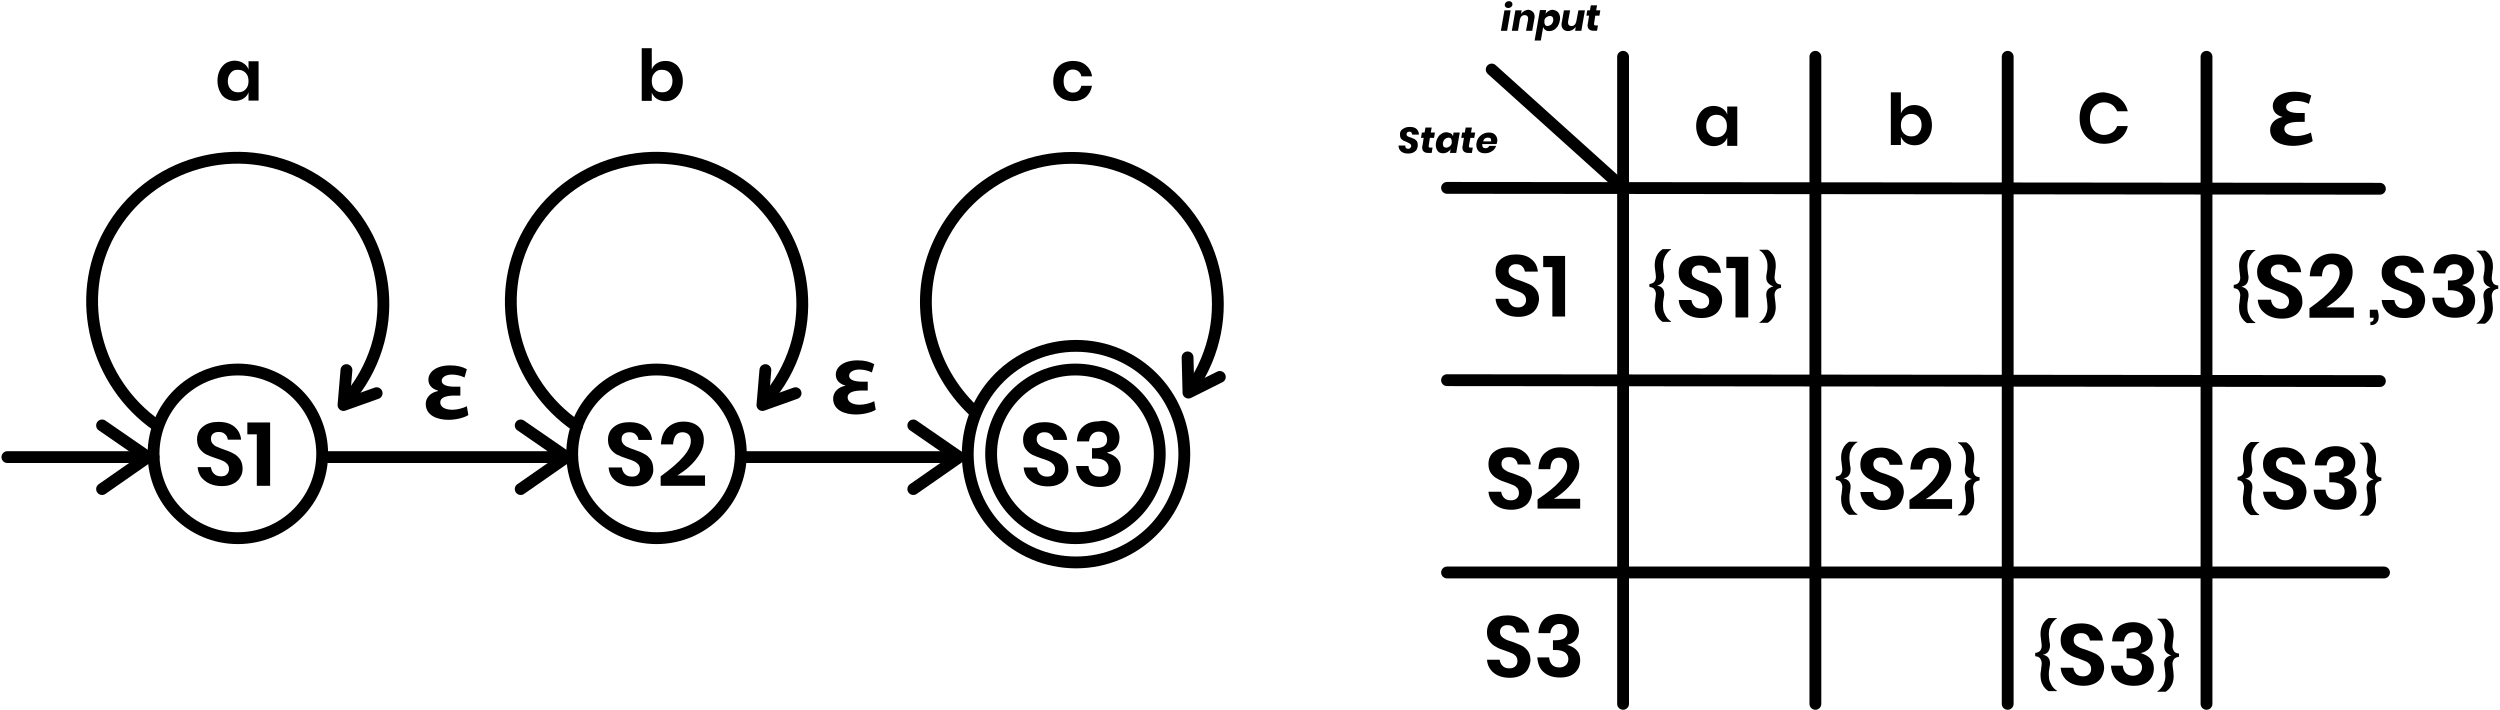 <svg xmlns="http://www.w3.org/2000/svg" width="845" height="240">
    <g fill="none" fill-rule="evenodd">
        <path stroke="#000" stroke-linecap="round" stroke-width="4" d="M548.6 19.2v218.7M613.6 19.2v218.7M678.6 19.2v218.7"/>
        <g stroke="#000" stroke-linecap="round" stroke-width="4">
            <path d="M489.1 193.5h316.7M489.1 128.5l315.3.3M489.1 63.5l315.3.3"/>
        </g>
        <path fill="#000" fill-rule="nonzero" d="M582.1 36.6c.8.5 1.4 1.2 1.7 2.1V36h3.4v13.3h-3.4v-2.8c-.3.9-.9 1.6-1.7 2.1-.8.5-1.8.8-2.9.8-1.1 0-2.1-.3-3-.8-.9-.5-1.6-1.3-2.1-2.4-.5-1-.8-2.2-.8-3.6s.3-2.6.8-3.6 1.2-1.8 2.1-2.4c.9-.5 1.9-.8 3-.8s2.1.3 2.9.8zm-4.4 3.2c-.6.7-1 1.6-1 2.8 0 1.2.3 2.1 1 2.8.6.7 1.5 1 2.5 1s1.9-.3 2.5-1c.7-.7 1-1.6 1-2.8 0-1.2-.3-2.1-1-2.8-.7-.7-1.5-1-2.5-1s-1.9.3-2.5 1zM716.4 33.2c1.4 1.1 2.3 2.6 2.8 4.4h-3.6c-.4-.9-.9-1.6-1.7-2.2-.8-.5-1.7-.8-2.8-.8-.9 0-1.7.2-2.4.7-.7.4-1.3 1.1-1.7 1.9-.4.8-.6 1.8-.6 2.9 0 1.1.2 2.1.6 2.9.4.8 1 1.5 1.7 1.9.7.4 1.5.7 2.4.7 1.1 0 2-.3 2.8-.8.8-.5 1.3-1.2 1.7-2.2h3.6c-.4 1.9-1.4 3.4-2.8 4.4-1.4 1.1-3.1 1.6-5.3 1.6-1.6 0-3-.4-4.3-1.1-1.2-.7-2.2-1.7-2.9-3.1-.7-1.3-1-2.8-1-4.5 0-1.7.3-3.2 1-4.5.7-1.3 1.6-2.3 2.9-3.1 1.2-.7 2.7-1.1 4.3-1.1 2.2.3 3.9.9 5.3 2z"/>
        <g fill="#000" fill-rule="nonzero">
            <path d="M519.3 104.2c-.5.9-1.3 1.6-2.3 2.1-1 .5-2.3.8-3.7.8-1.4 0-2.7-.2-3.9-.7-1.1-.5-2.1-1.2-2.7-2.1-.7-.9-1.1-2-1.2-3.3h4.3c.1.8.4 1.5 1 2.1.6.6 1.3.8 2.3.8.8 0 1.5-.2 2-.7.5-.5.7-1 .7-1.8 0-.6-.2-1.2-.5-1.6-.4-.4-.8-.8-1.4-1-.6-.3-1.3-.5-2.3-.9-1.3-.4-2.3-.8-3.1-1.3-.8-.4-1.5-1-2.1-1.8-.6-.8-.9-1.8-.9-3.1 0-1.8.6-3.2 1.9-4.2 1.3-1 2.9-1.5 5-1.5 2.2 0 3.9.5 5.2 1.6 1.3 1 2 2.4 2.2 4.2h-4.4c-.1-.7-.4-1.3-.9-1.8s-1.2-.7-2.1-.7c-.8 0-1.4.2-1.8.6-.5.4-.7 1-.7 1.7 0 .6.2 1.1.5 1.5.4.4.8.7 1.4 1 .5.3 1.3.5 2.2.8 1.3.5 2.4.9 3.2 1.3.8.4 1.5 1 2.1 1.8.6.8.9 1.9.9 3.2-.1 1.2-.4 2.2-.9 3zM521.6 90.3v-3.8h7.4V107h-4.3V90.3z"/>
        </g>
        <g fill="#000" fill-rule="nonzero">
            <path d="M516.9 169.4c-.5.9-1.3 1.6-2.3 2.1-1 .5-2.3.8-3.7.8-1.4 0-2.7-.2-3.9-.7-1.1-.5-2.1-1.2-2.7-2.1-.7-.9-1.1-2-1.2-3.3h4.3c.1.8.4 1.5 1 2.1.6.6 1.3.8 2.3.8.8 0 1.5-.2 2-.7.5-.5.7-1 .7-1.8 0-.6-.2-1.2-.5-1.6-.4-.4-.8-.8-1.4-1-.6-.3-1.3-.5-2.3-.9-1.3-.4-2.3-.8-3.1-1.3-.8-.4-1.5-1-2.1-1.8-.6-.8-.9-1.8-.9-3.1 0-1.8.6-3.2 1.9-4.2 1.3-1 2.9-1.5 5-1.5 2.2 0 3.9.5 5.2 1.6 1.3 1 2 2.4 2.2 4.2H513c-.1-.7-.4-1.3-.9-1.8s-1.2-.7-2.1-.7c-.8 0-1.4.2-1.8.6-.5.4-.7 1-.7 1.7 0 .6.2 1.1.5 1.5.4.4.8.7 1.4 1 .5.3 1.3.5 2.2.8 1.3.5 2.4.9 3.2 1.3.8.4 1.5 1 2.1 1.8.6.8.9 1.9.9 3.2-.1 1.2-.4 2.1-.9 3zM529.7 157.6c0-.9-.2-1.6-.7-2.1-.5-.5-1.1-.8-2-.8-1.9 0-2.9 1.3-3 3.9h-4c.1-2.4.8-4.3 2.2-5.5 1.4-1.2 3.1-1.9 5.1-1.9 2.1 0 3.7.5 4.8 1.6 1.1 1.1 1.7 2.6 1.7 4.4 0 1.4-.4 2.9-1.3 4.3-.8 1.4-1.9 2.8-3.2 4-1.3 1.2-2.7 2.3-4.1 3.1h8.9v3.3h-14.4v-3.1c6.7-4.4 10-8.2 10-11.2z"/>
        </g>
        <g fill="#000" fill-rule="nonzero">
            <path d="M516.4 226.2c-.5.9-1.3 1.6-2.3 2.1-1 .5-2.3.8-3.7.8-1.4 0-2.7-.2-3.9-.7-1.1-.5-2.1-1.2-2.7-2.1-.7-.9-1.1-2-1.2-3.3h4.3c.1.8.4 1.5 1 2.1.6.6 1.3.8 2.3.8.8 0 1.5-.2 2-.7.5-.5.7-1 .7-1.8 0-.6-.2-1.2-.5-1.6-.4-.4-.8-.8-1.4-1-.6-.3-1.3-.5-2.3-.9-1.3-.4-2.3-.8-3.1-1.3-.8-.4-1.5-1-2.1-1.8-.6-.8-.9-1.8-.9-3.1 0-1.8.6-3.2 1.9-4.2 1.3-1 2.9-1.5 5-1.5 2.2 0 3.9.5 5.2 1.6 1.3 1 2 2.4 2.2 4.2h-4.4c-.1-.7-.4-1.3-.9-1.8s-1.2-.7-2.1-.7c-.8 0-1.4.2-1.8.6-.5.4-.7 1-.7 1.7 0 .6.2 1.1.5 1.5.4.4.8.7 1.4 1 .5.3 1.3.5 2.2.8 1.3.5 2.4.9 3.2 1.3.8.4 1.5 1 2.1 1.8.6.8.9 1.9.9 3.2-.1 1.1-.4 2.1-.9 3zM530.6 208.3c1 .5 1.7 1.2 2.3 2 .5.9.8 1.8.8 2.8 0 1.3-.4 2.4-1.1 3.2-.7.8-1.7 1.4-2.8 1.6v.1c2.9.9 4.3 2.5 4.3 5.1 0 1.8-.6 3.2-1.8 4.3-1.2 1.1-2.8 1.6-5 1.6-2.3 0-4.1-.6-5.4-1.7-1.4-1.1-2.1-2.8-2.3-5.1h4c.1 1 .4 1.9 1 2.5.6.6 1.4.9 2.5.9.9 0 1.6-.3 2.2-.8.5-.5.8-1.2.8-2 0-1-.4-1.7-1.1-2.3-.8-.5-1.9-.8-3.3-.8h-.8v-3.3h.8c2.7 0 4.1-.9 4.1-2.8 0-.8-.2-1.5-.7-2-.5-.5-1.1-.7-2-.7-.9 0-1.6.3-2.1.8-.6.6-.9 1.3-1 2.3h-4c.1-2.1.8-3.7 2-4.8 1.2-1.1 3-1.7 5.2-1.7 1.3.1 2.4.4 3.4.8z"/>
        </g>
        <path stroke="#000" stroke-linecap="round" stroke-width="4" d="M548.6 63.5l-44.4-40M745.8 19.2v218.7"/>
        <g fill="#000" fill-rule="nonzero">
            <path d="M510.6 3.5l-1.2 6.9h-2.1l1.2-6.9h2.1zM509 .8c.3-.3.6-.4 1.1-.4.3 0 .6.1.8.3.2.2.3.4.3.7 0 .4-.1.7-.4.9-.3.3-.6.4-1.1.4-.3 0-.6-.1-.8-.3-.2-.2-.3-.4-.3-.7 0-.3.1-.6.4-.9zM518.1 4c.4.4.6.9.6 1.6 0 .2 0 .5-.1.8l-.7 4h-2.1l.7-3.8v-.4c0-.3-.1-.6-.3-.8-.2-.2-.5-.3-.8-.3-.4 0-.8.1-1.1.4-.3.3-.5.7-.6 1.2l-.6 3.7H511l1.2-6.9h2.1l-.2 1.2c.3-.4.6-.7 1.1-1 .4-.2.9-.4 1.5-.4.5.1 1 .3 1.4.7zM526.6 4.1c.4.5.7 1.1.7 2 0 .3 0 .6-.1.9-.1.7-.4 1.4-.7 1.9-.4.5-.8 1-1.3 1.2-.5.3-1 .4-1.6.4-.5 0-1-.1-1.3-.4-.3-.2-.6-.6-.7-1l-.8 4.6h-2.1l1.8-10.3h2.1l-.2 1.3c.2-.4.6-.7 1-1 .4-.2.9-.4 1.4-.4.8.1 1.4.4 1.8.8zm-2.2 4.1c.3-.3.5-.7.6-1.2v-.4c0-.4-.1-.7-.3-.9-.2-.2-.5-.3-.9-.3s-.8.2-1.2.5c-.4.3-.6.7-.6 1.2v.4c0 .4.1.7.3 1 .2.2.5.3.9.3.5-.1.9-.3 1.2-.6zM535.7 3.5l-1.2 6.9h-2.1l.2-1.3c-.3.4-.6.7-1.1 1-.4.2-.9.4-1.5.4-.7 0-1.2-.2-1.6-.6-.4-.4-.6-.9-.6-1.6 0-.2 0-.5.1-.8l.7-4h2.1l-.7 3.8v.4c0 .4.1.6.3.8.2.2.5.3.8.3.4 0 .8-.1 1.1-.4.3-.3.5-.7.6-1.2l.7-3.7h2.2zM538.8 7.9v.2c0 .2 0 .3.1.4.1.1.3.1.5.1h.7l-.3 1.8h-1c-.7 0-1.2-.1-1.6-.4-.4-.3-.6-.8-.6-1.4 0-.3 0-.5.1-.7l.4-2.6h-.9l.3-1.8h.9l.3-1.7h2.1l-.3 1.7h1.4l-.3 1.8h-1.4l-.4 2.6z"/>
        </g>
        <g fill="#000" fill-rule="nonzero">
            <path d="M478.7 50.8c-.3.3-.7.6-1.1.8-.5.2-1 .3-1.6.3-1 0-1.8-.2-2.4-.7-.6-.5-.9-1.2-.9-2h2.3c0 .3 0 .6.2.8.2.2.4.3.8.3.3 0 .5-.1.7-.3.2-.2.3-.4.3-.7 0-.2-.1-.4-.2-.5-.1-.1-.3-.3-.5-.4-.2-.1-.5-.2-.8-.4-.5-.2-.9-.4-1.2-.5-.3-.2-.5-.4-.8-.7-.2-.3-.3-.7-.3-1.2V45c.1-.6.5-1.2 1.1-1.5.6-.4 1.3-.6 2.2-.6 1 0 1.8.2 2.3.7.5.5.8 1.1.8 1.9h-2.3c0-.3-.1-.5-.2-.7-.2-.2-.4-.3-.7-.3-.3 0-.5.1-.7.2-.2.2-.3.4-.3.7 0 .2.1.4.2.5.1.1.3.3.5.3.2.1.4.2.8.3.5.2.9.4 1.2.5.3.2.5.4.8.7.2.3.3.7.3 1.2v.6c-.1.5-.3.9-.5 1.3zM482.9 49.2v.2c0 .2 0 .3.1.4.1.1.3.1.5.1h.7l-.3 1.8h-1c-.7 0-1.2-.1-1.6-.4-.4-.3-.6-.8-.6-1.4 0-.3 0-.5.1-.7l.4-2.6h-.9l.3-1.8h.9l.3-1.7h2.1l-.3 1.7h1.4l-.3 1.8h-1.4l-.4 2.6zM490.4 45.1c.4.2.6.6.7 1l.2-1.3h2.1l-1.2 6.9h-2.1l.2-1.3c-.2.4-.6.7-1 1-.4.2-.9.4-1.5.4-.8 0-1.4-.2-1.8-.7-.4-.5-.7-1.2-.7-2 0-.3 0-.7.1-1 .1-.7.4-1.3.7-1.8.3-.5.8-.9 1.3-1.2.5-.3 1-.4 1.6-.4.6.1 1 .2 1.4.4zm-2.1 2c-.3.3-.5.7-.6 1.2v.4c0 .4.1.7.3.9.2.2.5.3.9.3s.8-.2 1.2-.5c.3-.3.6-.7.6-1.2v-.4c0-.4-.1-.7-.3-1-.2-.2-.5-.3-.9-.3-.5.1-.9.3-1.2.6zM496.5 49.2v.2c0 .2 0 .3.1.4.1.1.3.1.5.1h.7l-.3 1.8h-1c-.7 0-1.2-.1-1.6-.4-.4-.3-.6-.8-.6-1.4 0-.3 0-.5.1-.7l.4-2.6h-.9l.3-1.8h.9l.3-1.7h2.1l-.3 1.7h1.4l-.3 1.8H497l-.5 2.6zM505.3 45.5c.5.5.8 1.1.8 1.9 0 .2 0 .4-.1.7 0 .2-.1.4-.2.6H501v.3c0 .8.4 1.1 1.1 1.1.3 0 .6-.1.8-.2.2-.2.4-.4.5-.6h2.3c-.3.8-.7 1.4-1.4 1.8-.7.5-1.5.7-2.4.7-.9 0-1.6-.2-2.1-.7-.5-.5-.8-1.2-.8-2.1 0-.3 0-.5.1-.8.1-.7.4-1.3.8-1.8s.9-.9 1.5-1.2c.6-.3 1.2-.4 1.9-.4.8 0 1.5.2 2 .7zm-1.3 1.9c0-.3-.1-.6-.3-.7-.2-.1-.5-.2-.8-.2-.4 0-.7.1-1 .3-.3.2-.5.6-.6 1h2.7v-.4z"/>
        </g>
        <g fill="#000" fill-rule="nonzero">
            <path d="M597 93.8c0-.4 0-.8.1-1.1.1-.4.1-.6.1-.7.2-.8.2-1.6.2-2.2 0-.8-.1-1.6-.4-2.3-.3-.7-.6-1.3-1-1.8s-.9-.9-1.3-1.1v-.2h2.8c.4.2.7.5 1.1.9.4.4.8 1 1.1 1.7.3.7.5 1.6.5 2.7 0 .5 0 1-.1 1.4-.1.5-.1.7-.1.8-.1.8-.2 1.5-.2 1.9 0 .6.2 1.1.5 1.6s.9.7 1.7.8v1.1c-.8.1-1.4.4-1.7.8-.3.4-.5 1-.5 1.6 0 .4.1 1 .2 1.9 0 .1.1.4.1.8s.1.9.1 1.4c0 1-.2 1.9-.5 2.7-.3.7-.7 1.3-1.1 1.7-.4.4-.8.7-1.1.9h-2.8v-.2c.5-.2.9-.6 1.3-1.1.4-.5.8-1.1 1-1.8.3-.7.4-1.5.4-2.3 0-.7-.1-1.4-.2-2.3 0-.1 0-.4-.1-.7-.1-.4-.1-.7-.1-1.1 0-1.5.8-2.4 2.4-2.8-1.6-.6-2.4-1.5-2.4-3zM560.1 96.5c1.6.3 2.4 1.3 2.4 2.8 0 .4 0 .7-.1 1.1-.1.4-.1.6-.1.7-.2.8-.2 1.6-.2 2.3 0 .8.1 1.6.4 2.3.3.7.6 1.3 1 1.8s.9.9 1.3 1.1v.2H562c-.4-.2-.7-.5-1.1-.9-.4-.4-.8-1-1.1-1.7-.3-.7-.5-1.6-.5-2.7 0-.5 0-1 .1-1.4.1-.4.1-.7.1-.8.1-.8.2-1.5.2-1.9 0-.6-.2-1.1-.5-1.6s-.9-.7-1.7-.8v-1c.8-.1 1.4-.4 1.7-.8.3-.4.5-1 .5-1.6 0-.4-.1-1-.2-1.9 0-.1-.1-.4-.1-.8-.1-.5-.1-.9-.1-1.4 0-1 .2-1.9.5-2.7.3-.7.7-1.3 1.1-1.7.4-.4.8-.7 1.1-.9h2.8v.2c-.5.2-.9.6-1.3 1.1-.4.5-.8 1.1-1 1.8-.3.7-.4 1.5-.4 2.3 0 .7.1 1.4.2 2.2 0 .1 0 .3.1.7.1.4.1.8.1 1.1-.1 1.7-.9 2.6-2.4 2.9zM581.2 104.6c-.5.9-1.3 1.6-2.3 2.1-1 .5-2.3.8-3.7.8-1.4 0-2.7-.2-3.9-.7-1.1-.5-2.1-1.2-2.7-2.1-.7-.9-1.1-2-1.2-3.3h4.3c.1.8.4 1.5 1 2.1.6.6 1.3.8 2.3.8.8 0 1.5-.2 2-.7.5-.5.7-1 .7-1.8 0-.6-.2-1.2-.5-1.6-.4-.4-.8-.8-1.4-1-.6-.3-1.3-.5-2.3-.9-1.3-.4-2.3-.8-3.1-1.3-.8-.4-1.5-1-2.1-1.8-.6-.8-.9-1.8-.9-3.1 0-1.8.6-3.2 1.9-4.2 1.3-1 2.9-1.5 5-1.5 2.2 0 3.9.5 5.2 1.6 1.3 1 2 2.4 2.2 4.2h-4.4c-.1-.7-.4-1.3-.9-1.8s-1.2-.7-2.1-.7c-.8 0-1.4.2-1.8.6-.5.4-.7 1-.7 1.7 0 .6.2 1.1.5 1.5.4.4.8.7 1.4 1 .5.3 1.3.5 2.2.8 1.3.5 2.4.9 3.2 1.3.8.4 1.5 1 2.1 1.8.6.8.9 1.9.9 3.2-.1 1.2-.4 2.1-.9 3zM583.5 90.6v-3.8h7.4v20.5h-4.3V90.6h-3.1z"/>
        </g>
        <g fill="#000" fill-rule="nonzero">
            <path d="M664.1 158.9c0-.4 0-.8.1-1.1.1-.4.1-.6.1-.7.2-.8.2-1.6.2-2.2 0-.8-.1-1.6-.4-2.3-.3-.7-.6-1.3-1-1.8s-.9-.9-1.3-1.1v-.2h2.8c.4.2.7.5 1.1.9.4.4.8 1 1.1 1.7.3.7.5 1.6.5 2.7 0 .5 0 1-.1 1.4-.1.5-.1.7-.1.8-.1.8-.2 1.5-.2 1.9 0 .6.2 1.1.5 1.6s.9.7 1.7.8v1.1c-.8.1-1.4.4-1.7.8-.3.4-.5 1-.5 1.6 0 .4.1 1 .2 1.9 0 .1.1.4.1.8s.1.9.1 1.4c0 1-.2 1.9-.5 2.7-.3.7-.7 1.3-1.1 1.7-.4.4-.8.7-1.1.9h-2.8v-.2c.5-.2.9-.6 1.3-1.1.4-.5.8-1.1 1-1.8.3-.7.4-1.5.4-2.3 0-.7-.1-1.4-.2-2.3 0-.1 0-.4-.1-.7-.1-.4-.1-.7-.1-1.1 0-1.5.8-2.4 2.4-2.8-1.6-.5-2.4-1.4-2.4-3zM623.1 161.7c1.6.3 2.4 1.3 2.4 2.8 0 .4 0 .7-.1 1.1-.1.4-.1.6-.1.7-.2.8-.2 1.6-.2 2.3 0 .8.1 1.6.4 2.3.3.7.6 1.3 1 1.8s.9.9 1.3 1.1v.2H625c-.4-.2-.7-.5-1.1-.9-.4-.4-.8-1-1.1-1.7-.3-.7-.5-1.6-.5-2.7 0-.5 0-1 .1-1.4.1-.4.1-.7.1-.8.1-.8.2-1.5.2-1.9 0-.6-.2-1.1-.5-1.6s-.9-.7-1.7-.8v-1.1c.8-.1 1.4-.4 1.7-.8.3-.4.5-1 .5-1.6 0-.4-.1-1-.2-1.9 0-.1-.1-.4-.1-.8-.1-.5-.1-.9-.1-1.4 0-1 .2-1.9.5-2.7.3-.7.7-1.3 1.1-1.7.4-.4.8-.7 1.1-.9h2.8v.2c-.5.2-.9.6-1.3 1.1-.4.5-.8 1.1-1 1.8-.3.7-.4 1.5-.4 2.3 0 .7.1 1.4.2 2.2 0 .1 0 .3.1.7.1.4.1.8.1 1.1-.1 1.8-.8 2.7-2.4 3zM642.6 169.5c-.5.9-1.3 1.6-2.3 2.1-1 .5-2.3.8-3.7.8-1.4 0-2.7-.2-3.9-.7-1.1-.5-2.1-1.2-2.7-2.1-.7-.9-1.1-2-1.2-3.3h4.3c.1.8.4 1.5 1 2.1.6.6 1.3.8 2.3.8.8 0 1.5-.2 2-.7.5-.5.7-1 .7-1.8 0-.6-.2-1.2-.5-1.6-.4-.4-.8-.8-1.4-1-.6-.3-1.3-.5-2.3-.9-1.3-.4-2.3-.8-3.1-1.3-.8-.4-1.5-1-2.1-1.8-.6-.8-.9-1.8-.9-3.1 0-1.8.6-3.2 1.9-4.2 1.3-1 2.9-1.5 5-1.5 2.2 0 3.9.5 5.2 1.6 1.3 1 2 2.4 2.2 4.2h-4.4c-.1-.7-.4-1.3-.9-1.8s-1.2-.7-2.1-.7c-.8 0-1.4.2-1.8.6-.5.4-.7 1-.7 1.7 0 .6.2 1.1.5 1.5.4.4.8.7 1.4 1 .5.3 1.3.5 2.2.8 1.3.5 2.4.9 3.2 1.3.8.4 1.5 1 2.1 1.8.6.8.9 1.9.9 3.2-.1 1.2-.4 2.1-.9 3zM655.4 157.7c0-.9-.2-1.6-.7-2.1-.4-.5-1.1-.8-2-.8-1.9 0-2.9 1.3-3 3.9h-4c.1-2.4.8-4.3 2.2-5.5 1.4-1.2 3.1-1.9 5.1-1.9 2.1 0 3.7.5 4.8 1.6 1.1 1.1 1.7 2.6 1.7 4.4 0 1.4-.4 2.9-1.3 4.3-.8 1.4-1.9 2.8-3.2 4-1.3 1.2-2.7 2.3-4.1 3.1h8.9v3.3h-14.4v-3c6.8-4.6 10-8.3 10-11.3z"/>
        </g>
        <g fill="#000" fill-rule="nonzero">
            <path d="M731.5 218.5c0-.4 0-.8.1-1.1.1-.4.1-.6.1-.7.2-.8.2-1.6.2-2.2 0-.8-.1-1.6-.4-2.3-.3-.7-.6-1.3-1-1.8s-.9-.9-1.3-1.1v-.2h2.8c.4.2.7.5 1.1.9.4.4.8 1 1.1 1.7.3.7.5 1.6.5 2.7 0 .5 0 1-.1 1.4-.1.4-.1.7-.1.8-.1.8-.2 1.5-.2 1.9 0 .6.2 1.1.5 1.6s.9.7 1.7.8v1.1c-.8.1-1.4.4-1.7.8-.3.5-.5 1-.5 1.6 0 .4.1 1.1.2 1.9 0 .1.1.4.1.8s.1.9.1 1.4c0 1-.2 1.9-.5 2.7-.3.7-.7 1.3-1.1 1.7-.4.4-.8.7-1.1.9h-2.8v-.2c.5-.2.9-.6 1.3-1.1.4-.5.8-1.1 1-1.8.3-.7.4-1.5.4-2.3 0-.7-.1-1.4-.2-2.3 0-.1 0-.4-.1-.7-.1-.4-.1-.7-.1-1.1 0-1.5.8-2.4 2.4-2.8-1.6-.5-2.4-1.5-2.4-3zM690.5 221.3c1.6.3 2.4 1.3 2.4 2.8 0 .4 0 .7-.1 1.1-.1.4-.1.6-.1.7-.2.8-.2 1.6-.2 2.3 0 .8.1 1.6.4 2.3.3.7.6 1.3 1 1.8s.9.9 1.3 1.1v.2h-2.8c-.4-.2-.7-.5-1.1-.9-.4-.4-.8-1-1.1-1.7-.3-.7-.5-1.6-.5-2.7 0-.5 0-1 .1-1.4.1-.4.1-.7.1-.8.1-.8.2-1.5.2-1.9 0-.6-.2-1.1-.5-1.6s-.9-.7-1.7-.8v-1.1c.8-.1 1.4-.4 1.7-.8.3-.4.5-1 .5-1.6 0-.4-.1-1-.2-1.9 0-.1-.1-.4-.1-.8-.1-.5-.1-.9-.1-1.4 0-1 .2-1.9.5-2.7.3-.7.7-1.3 1.1-1.7.4-.4.8-.7 1.1-.9h2.8v.2c-.5.2-.9.6-1.3 1.1-.4.5-.8 1.1-1 1.8-.3.7-.4 1.5-.4 2.3 0 .7.1 1.4.2 2.2 0 .1 0 .3.1.7.1.4.1.8.1 1.1-.1 1.7-.8 2.7-2.4 3zM710.3 228.9c-.5.9-1.3 1.6-2.3 2.1-1 .5-2.3.8-3.7.8-1.4 0-2.7-.2-3.9-.7-1.1-.5-2.1-1.2-2.7-2.1-.7-.9-1.1-2-1.2-3.3h4.3c.1.8.4 1.5 1 2.1.6.6 1.3.8 2.3.8.8 0 1.5-.2 2-.7.5-.5.7-1 .7-1.8 0-.6-.2-1.2-.5-1.6-.4-.4-.8-.8-1.4-1-.6-.3-1.3-.5-2.3-.9-1.3-.4-2.3-.8-3.1-1.3-.8-.4-1.5-1-2.1-1.8-.6-.8-.9-1.8-.9-3.1 0-1.8.6-3.2 1.9-4.2 1.3-1 2.9-1.5 5-1.5 2.2 0 3.9.5 5.2 1.6 1.3 1 2 2.4 2.2 4.2h-4.4c-.1-.7-.4-1.3-.9-1.8s-1.2-.7-2.1-.7c-.8 0-1.4.2-1.8.6-.5.4-.7 1-.7 1.7 0 .6.2 1.1.5 1.5.4.4.8.7 1.4 1 .5.3 1.3.5 2.2.8 1.3.5 2.4.9 3.2 1.3.8.4 1.5 1 2.1 1.8.6.8.9 1.9.9 3.2-.1 1.2-.4 2.1-.9 3zM724.5 211.1c1 .5 1.7 1.2 2.3 2 .5.9.8 1.8.8 2.8 0 1.3-.4 2.4-1.1 3.2-.7.8-1.7 1.4-2.8 1.6v.1c2.9.9 4.3 2.5 4.3 5.1 0 1.8-.6 3.2-1.8 4.3-1.2 1.1-2.8 1.6-5 1.6-2.3 0-4.1-.6-5.4-1.7-1.4-1.1-2.1-2.8-2.3-5.1h4c.1 1 .4 1.9 1 2.5.6.6 1.4.9 2.5.9.9 0 1.6-.3 2.2-.8.5-.5.8-1.2.8-2 0-1-.4-1.7-1.1-2.3-.8-.5-1.9-.8-3.3-.8h-.8v-3.3h.8c2.7 0 4.1-.9 4.1-2.8 0-.8-.2-1.5-.7-2-.5-.5-1.1-.7-2-.7-.9 0-1.6.3-2.1.8-.6.6-.9 1.3-1 2.3h-4c.1-2.1.8-3.7 2-4.8 1.2-1.1 3-1.7 5.2-1.7 1.3 0 2.4.3 3.4.8z"/>
        </g>
        <g fill="#000" fill-rule="nonzero">
            <path d="M839.4 94.1c0-.4 0-.8.1-1.1.1-.4.1-.6.1-.7.2-.8.2-1.6.2-2.2 0-.8-.1-1.6-.4-2.3-.3-.7-.6-1.3-1-1.8s-.9-.9-1.3-1.1v-.2h2.8c.4.2.7.5 1.1.9.4.4.8 1 1.1 1.7.3.7.5 1.6.5 2.7 0 .5 0 1-.1 1.4-.1.4-.1.7-.1.8-.1.8-.2 1.5-.2 1.9 0 .6.2 1.1.5 1.6s.9.7 1.7.8v1.1c-.8.1-1.4.4-1.7.8-.3.5-.5 1-.5 1.6 0 .4.1 1.1.2 1.9 0 .1.1.4.1.8s.1.9.1 1.4c0 1-.2 1.9-.5 2.7-.3.7-.7 1.3-1.1 1.7-.4.4-.8.7-1.1.9h-2.8v-.2c.5-.2.9-.6 1.3-1.1.4-.5.8-1.1 1-1.8.3-.7.4-1.5.4-2.3 0-.7-.1-1.4-.2-2.3 0-.1 0-.4-.1-.7-.1-.4-.1-.7-.1-1.1 0-1.5.8-2.4 2.4-2.8-1.6-.5-2.4-1.4-2.4-3zM757.6 96.9c1.6.4 2.4 1.3 2.4 2.8 0 .4 0 .7-.1 1.1-.1.4-.1.6-.1.7-.2.8-.2 1.6-.2 2.3 0 .8.1 1.6.4 2.3.3.7.6 1.3 1 1.8s.9.9 1.3 1.1v.2h-2.8c-.4-.2-.7-.5-1.1-.9-.4-.4-.8-1-1.1-1.7-.3-.7-.5-1.6-.5-2.7 0-.5 0-1 .1-1.4.1-.4.1-.7.1-.8.1-.8.2-1.5.2-1.9 0-.6-.2-1.1-.5-1.6s-.9-.7-1.7-.8v-1.1c.8-.1 1.4-.4 1.7-.8.3-.5.5-1 .5-1.6 0-.4-.1-1-.2-1.9 0-.1-.1-.4-.1-.8s-.1-.9-.1-1.4c0-1 .2-1.9.5-2.7.3-.7.7-1.3 1.1-1.7.4-.4.8-.7 1.1-.9h2.8v.2c-.5.2-.9.6-1.3 1.1-.4.5-.8 1.1-1 1.8-.3.7-.4 1.5-.4 2.3 0 .7.1 1.4.2 2.2 0 .1 0 .3.1.7.1.4.1.8.1 1.1-.1 1.8-.9 2.7-2.4 3zM818.8 104.6c-.5.9-1.3 1.6-2.3 2.1-1 .5-2.3.8-3.7.8-1.4 0-2.7-.2-3.9-.7-1.1-.5-2.1-1.2-2.7-2.1-.7-.9-1.1-2-1.2-3.3h4.3c.1.8.4 1.5 1 2.1.6.6 1.3.8 2.3.8.8 0 1.5-.2 2-.7.5-.5.7-1 .7-1.8 0-.6-.2-1.2-.5-1.6-.4-.4-.8-.8-1.4-1-.6-.3-1.3-.5-2.3-.9-1.3-.4-2.3-.8-3.1-1.3-.8-.4-1.5-1-2.1-1.8-.6-.8-.9-1.8-.9-3.1 0-1.8.6-3.2 1.9-4.2 1.3-1 2.9-1.5 5-1.5 2.2 0 3.9.5 5.2 1.6 1.3 1 2 2.4 2.2 4.2h-4.4c-.1-.7-.4-1.3-.9-1.8s-1.2-.7-2.1-.7c-.8 0-1.4.2-1.8.6-.5.4-.7 1-.7 1.7 0 .6.2 1.1.5 1.5.4.4.8.7 1.4 1 .5.3 1.3.5 2.2.8 1.3.5 2.4.9 3.2 1.3.8.4 1.5 1 2.1 1.8.6.8.9 1.9.9 3.2-.1 1.2-.3 2.1-.9 3zM833.1 86.7c1 .5 1.7 1.2 2.3 2 .5.9.8 1.8.8 2.8 0 1.3-.4 2.4-1.1 3.2-.7.8-1.7 1.4-2.8 1.6v.1c2.9.9 4.3 2.5 4.3 5.1 0 1.8-.6 3.2-1.8 4.3-1.2 1.1-2.8 1.6-5 1.6-2.3 0-4.1-.6-5.4-1.7-1.4-1.1-2.1-2.8-2.3-5.1h4c.1 1 .4 1.9 1 2.5.6.6 1.4.9 2.5.9.9 0 1.6-.3 2.2-.8.5-.5.8-1.2.8-2 0-1-.4-1.7-1.1-2.3-.8-.5-1.9-.8-3.3-.8h-.8v-3.3h.8c2.7 0 4.1-.9 4.1-2.8 0-.8-.2-1.5-.7-2-.5-.5-1.1-.7-2-.7-.9 0-1.6.3-2.1.8-.6.6-.9 1.3-1 2.3h-4c.1-2.1.8-3.7 2-4.8 1.2-1.1 3-1.7 5.2-1.7 1.2.1 2.4.4 3.4.8zM777.5 104.7c-.5.9-1.3 1.7-2.4 2.2-1.1.6-2.4.8-3.9.8s-2.9-.3-4-.8c-1.2-.5-2.1-1.3-2.9-2.2-.7-1-1.1-2.1-1.2-3.4h4.5c.1.9.4 1.6 1 2.2.6.6 1.4.9 2.4.9.9 0 1.6-.2 2-.7.5-.5.7-1.1.7-1.8s-.2-1.2-.6-1.7c-.4-.4-.9-.8-1.4-1-.6-.3-1.4-.6-2.4-.9-1.3-.4-2.4-.9-3.3-1.3-.8-.4-1.6-1.1-2.2-1.9-.6-.8-.9-1.9-.9-3.2 0-1.8.7-3.3 2-4.3 1.3-1.1 3.1-1.6 5.2-1.6 2.3 0 4 .5 5.4 1.6 1.3 1.1 2.1 2.5 2.3 4.4h-4.6c-.1-.8-.4-1.4-1-1.9-.5-.5-1.2-.7-2.1-.7-.8 0-1.4.2-1.9.6-.5.4-.7 1-.7 1.8 0 .6.2 1.1.6 1.6.4.4.8.8 1.4 1 .6.3 1.4.6 2.3.9 1.4.5 2.5.9 3.3 1.4.9.4 1.6 1.1 2.2 1.9.6.8.9 2 .9 3.3.1.9-.2 1.9-.7 2.8zM790.8 92.3c0-.9-.2-1.7-.7-2.2-.5-.5-1.2-.8-2.1-.8-2 0-3 1.4-3.2 4.1h-4.1c.1-2.5.9-4.4 2.3-5.7 1.4-1.3 3.2-2 5.3-2 2.2 0 3.9.6 5.1 1.7 1.2 1.1 1.8 2.7 1.8 4.6 0 1.5-.4 3-1.3 4.5s-2 2.9-3.3 4.1c-1.3 1.3-2.8 2.3-4.3 3.3h9.3v3.5h-15v-3.2c6.8-4.8 10.2-8.7 10.2-11.9zM804 107c0 .9-.2 1.6-.7 2.1-.5.6-1.2.8-2.1.8v-1.1c.4 0 .6-.1.8-.3.2-.2.3-.5.3-.9v-.2H801v-2.7h2.6c.2.8.4 1.5.4 2.3z"/>
        </g>
        <g fill="#000" fill-rule="nonzero">
            <path d="M799.9 159c0-.4 0-.8.1-1.1.1-.4.1-.6.1-.7.2-.8.2-1.6.2-2.2 0-.8-.1-1.6-.4-2.3-.3-.7-.6-1.3-1-1.8s-.9-.9-1.3-1.1v-.2h2.8c.4.2.7.5 1.1.9.4.4.8 1 1.1 1.7.3.7.5 1.6.5 2.7 0 .5 0 1-.1 1.4-.1.5-.1.7-.1.8-.1.8-.2 1.5-.2 1.9 0 .6.2 1.1.5 1.6s.9.7 1.7.8v1.1c-.8.1-1.4.4-1.7.8-.3.4-.5 1-.5 1.6 0 .4.1 1 .2 1.9 0 .1.1.4.1.8s.1.9.1 1.4c0 1-.2 1.9-.5 2.7-.3.7-.7 1.3-1.1 1.7-.4.4-.8.7-1.1.9h-2.8v-.2c.5-.2.9-.6 1.3-1.1.4-.5.8-1.1 1-1.8.3-.7.4-1.5.4-2.3 0-.7-.1-1.4-.2-2.3 0-.1 0-.4-.1-.7-.1-.4-.1-.7-.1-1.1 0-1.5.8-2.4 2.4-2.8-1.6-.5-2.4-1.5-2.4-3zM758.9 161.8c1.6.3 2.4 1.3 2.4 2.8 0 .4 0 .7-.1 1.1-.1.4-.1.6-.1.7-.2.8-.2 1.6-.2 2.3 0 .8.1 1.6.4 2.3.3.7.6 1.3 1 1.8s.9.9 1.3 1.1v.2h-2.8c-.4-.2-.7-.5-1.1-.9-.4-.4-.8-1-1.1-1.7-.3-.7-.5-1.6-.5-2.7 0-.5 0-1 .1-1.4.1-.4.1-.7.1-.8.1-.8.2-1.5.2-1.9 0-.6-.2-1.1-.5-1.6s-.9-.7-1.7-.8v-1.1c.8-.1 1.4-.4 1.7-.8.3-.4.5-1 .5-1.6 0-.4-.1-1-.2-1.9 0-.1-.1-.4-.1-.8-.1-.5-.1-.9-.1-1.4 0-1 .2-1.9.5-2.7.3-.7.7-1.3 1.1-1.7.4-.4.8-.7 1.1-.9h2.8v.2c-.5.2-.9.6-1.3 1.1-.4.5-.8 1.1-1 1.8-.3.7-.4 1.5-.4 2.3 0 .7.1 1.4.2 2.2 0 .1 0 .3.1.7.1.4.1.8.1 1.1-.1 1.7-.8 2.7-2.4 3zM778.7 169.4c-.5.9-1.3 1.6-2.3 2.1-1 .5-2.3.8-3.7.8-1.4 0-2.7-.2-3.9-.7-1.1-.5-2.1-1.2-2.7-2.1-.7-.9-1.1-2-1.2-3.3h4.3c.1.8.4 1.5 1 2.1.6.6 1.3.8 2.3.8.8 0 1.5-.2 2-.7.5-.5.7-1 .7-1.8 0-.6-.2-1.2-.5-1.6-.4-.4-.8-.8-1.4-1-.6-.3-1.3-.5-2.3-.9-1.3-.4-2.3-.8-3.1-1.3-.8-.4-1.5-1-2.1-1.8-.6-.8-.9-1.8-.9-3.1 0-1.8.6-3.2 1.9-4.2 1.3-1 2.9-1.5 5-1.5 2.2 0 3.9.5 5.2 1.6 1.3 1 2 2.4 2.2 4.2h-4.4c-.1-.7-.4-1.3-.9-1.8s-1.2-.7-2.1-.7c-.8 0-1.4.2-1.8.6-.5.4-.7 1-.7 1.7 0 .6.2 1.1.5 1.5.4.4.8.7 1.4 1 .5.3 1.3.5 2.2.8 1.3.5 2.4.9 3.2 1.3.8.4 1.5 1 2.1 1.8.6.8.9 1.9.9 3.2-.1 1.2-.4 2.1-.9 3zM793 151.6c1 .5 1.7 1.2 2.3 2 .5.9.8 1.8.8 2.8 0 1.3-.4 2.4-1.1 3.2-.7.8-1.7 1.4-2.8 1.6v.1c2.9.9 4.3 2.5 4.3 5.1 0 1.8-.6 3.2-1.8 4.3-1.2 1.1-2.8 1.6-5 1.6-2.3 0-4.1-.6-5.4-1.7-1.4-1.1-2.1-2.8-2.3-5.1h4c.1 1 .4 1.9 1 2.5.6.6 1.4.9 2.5.9.9 0 1.6-.3 2.2-.8.5-.5.8-1.2.8-2 0-1-.4-1.7-1.1-2.3-.8-.5-1.9-.8-3.3-.8h-.8v-3.3h.8c2.7 0 4.1-.9 4.1-2.8 0-.8-.2-1.5-.7-2-.5-.5-1.1-.7-2-.7-.9 0-1.6.3-2.1.8-.6.6-.9 1.3-1 2.3h-4c.1-2.1.8-3.7 2-4.8 1.2-1.1 3-1.7 5.2-1.7 1.2 0 2.4.3 3.4.8z"/>
        </g>
        <path fill="#000" fill-rule="nonzero" d="M650.1 36.3c.9.5 1.6 1.3 2.1 2.4.5 1 .8 2.2.8 3.6s-.3 2.6-.8 3.6-1.2 1.8-2.1 2.4c-.9.6-1.9.8-3 .8s-2.1-.3-2.9-.8c-.8-.5-1.4-1.3-1.7-2.1V49h-3.4V31.2h3.4v7.2c.3-.9.9-1.6 1.7-2.1.8-.5 1.7-.8 2.9-.8 1.1 0 2.1.3 3 .8zm-6.6 3.2c-.7.7-1 1.6-1 2.8 0 1.2.3 2.1 1 2.8.7.7 1.5 1 2.5 1 1.1 0 1.9-.3 2.5-1 .6-.7 1-1.6 1-2.8 0-1.2-.3-2.1-1-2.8-.7-.7-1.5-1-2.5-1s-1.8.3-2.5 1zM781.7 47.7c-1.6 1-4.4 1.6-6.7 1.6-3.7 0-7.7-1.4-7.7-5.4 0-2.2 1.8-3.9 4.1-4.3v-.1c-2.1-.6-3.2-1.9-3.2-3.7 0-2.4 2.4-4.8 7.4-4.8 2.4 0 4.2.5 5.6 1.3l-.8 2.8c-.9-.5-2.6-1-4.2-1-2.1 0-3.5.9-3.5 2.1 0 1.4 1.8 2 4.4 2h1.9v3h-2c-2.8 0-4.9.6-4.9 2.3 0 1.7 1.9 2.5 4.1 2.5 1.7 0 3.8-.6 4.9-1.2l.6 2.9z"/>
        <g transform="translate(2 16)">
            <circle cx="78.4" cy="137.4" r="28.5" stroke="#000" stroke-width="4"/>
            <path stroke="#000" stroke-linecap="round" stroke-linejoin="round" stroke-width="4" d="M32.5 127.8L48 138.5l-15.5 10.8"/>
            <circle cx="219.9" cy="137.4" r="28.5" stroke="#000" stroke-width="4"/>
            <circle cx="361.5" cy="137.4" r="28.5" stroke="#000" stroke-width="4"/>
            <path stroke="#000" stroke-linecap="round" stroke-linejoin="round" stroke-width="4" d="M174 127.8l15.5 10.7-15.5 10.8M306.7 127.8l15.5 10.7-15.5 10.8M107.8 138.5h83.6M248.4 138.5h73.8"/>
            <g stroke="#000" stroke-linecap="round" stroke-width="4">
                <path d="M326.8 122.6c-14.5-13.9-20.3-35.7-12.1-55 10.6-25.1 39.6-36.9 64.7-26.4 25.1 10.6 36.9 39.6 26.4 64.7-1.5 3.6-3.4 7-5.7 10"/>
                <path stroke-linejoin="round" d="M399.4 104.8l.3 11.9 10.6-5.3"/>
            </g>
            <g stroke="#000" stroke-linecap="round" stroke-width="4">
                <path d="M193 128.1c-21-14.3-28.9-43-16.3-65.5 13.3-23.8 43.4-32.3 67.2-19 23.8 13.3 32.3 43.4 19 67.2-1.9 3.4-4.2 6.6-6.8 9.3"/>
                <path stroke-linejoin="round" d="M256.7 109.1l-1 11.8 11.2-4"/>
            </g>
            <circle cx="361.7" cy="137.5" r="36.6" stroke="#000" stroke-width="4"/>
            <path stroke="#000" stroke-linecap="round" stroke-linejoin="round" stroke-width="4" d="M.5 138.5h49.4"/>
            <path fill="#000" fill-rule="nonzero" d="M80.3 5.4c.8.5 1.4 1.2 1.7 2.1V4.7h3.4V18H82v-2.8c-.3.9-.9 1.6-1.7 2.1-.8.5-1.8.8-2.9.8-1.1 0-2.1-.3-3-.8-.9-.5-1.6-1.3-2.1-2.4-.5-1-.8-2.2-.8-3.6s.3-2.6.8-3.6 1.2-1.8 2.1-2.4c.9-.5 1.9-.8 3-.8 1.2.1 2.1.3 2.9.9zM76 8.6c-.6.7-1 1.6-1 2.8 0 1.2.3 2.1 1 2.8.6.7 1.5 1 2.5 1s1.9-.3 2.5-1c.7-.7 1-1.6 1-2.8 0-1.2-.3-2.1-1-2.8-.7-.7-1.5-1-2.5-1-1.1-.1-1.9.3-2.5 1zM365 6c1.1.9 1.9 2.2 2.1 3.8h-3.6c-.1-.7-.5-1.3-1-1.7-.5-.4-1.2-.6-1.9-.6-.9 0-1.6.3-2.2 1-.6.7-.9 1.6-.9 2.9 0 1.3.3 2.3.9 2.9.6.7 1.3 1 2.2 1 .8 0 1.4-.2 1.9-.6.5-.4.8-1 1-1.7h3.6c-.3 1.6-1 2.9-2.1 3.8-1.1.9-2.6 1.4-4.3 1.4-1.3 0-2.4-.3-3.5-.8-1-.6-1.8-1.3-2.4-2.4-.6-1-.8-2.2-.8-3.6s.3-2.6.8-3.6c.6-1 1.3-1.8 2.4-2.4 1-.5 2.2-.8 3.5-.8 1.7 0 3.1.4 4.3 1.4z"/>
            <g stroke="#000" stroke-linecap="round" stroke-width="4">
                <path d="M51 127.8c-20.6-14.4-28.3-42.9-15.9-65.2 13.3-23.8 43.4-32.3 67.2-19 23.8 13.3 32.3 43.4 19 67.2-1.9 3.4-4.2 6.6-6.8 9.3"/>
                <path stroke-linejoin="round" d="M115.1 109.1l-1 11.8 11.2-4"/>
            </g>
            <g fill="#000" fill-rule="nonzero">
                <path d="M79.2 145.3c-.5.9-1.3 1.7-2.4 2.2-1.1.6-2.4.8-3.9.8s-2.9-.3-4-.8c-1.2-.5-2.1-1.3-2.9-2.2-.7-1-1.1-2.1-1.2-3.4h4.5c.1.9.4 1.6 1 2.2.6.6 1.4.9 2.4.9.9 0 1.6-.2 2-.7.5-.5.7-1.1.7-1.8s-.2-1.2-.6-1.7c-.4-.4-.9-.8-1.4-1-.6-.3-1.4-.6-2.4-.9-1.3-.4-2.4-.9-3.3-1.3-.8-.4-1.6-1.1-2.2-1.9-.6-.8-.9-1.9-.9-3.2 0-1.8.7-3.3 2-4.3 1.3-1.1 3.1-1.6 5.2-1.6 2.3 0 4 .5 5.4 1.6 1.3 1.1 2.1 2.5 2.3 4.4H75c-.1-.8-.4-1.4-1-1.9-.5-.5-1.2-.7-2.1-.7-.8 0-1.4.2-1.9.6-.5.4-.7 1-.7 1.8 0 .6.2 1.1.6 1.6.4.4.8.8 1.4 1 .6.3 1.4.6 2.3.9 1.4.5 2.5.9 3.3 1.4.9.4 1.6 1.1 2.2 1.9.6.8.9 2 .9 3.3 0 .9-.2 1.9-.8 2.8zM81.6 130.8v-4h7.7v21.4h-4.5v-17.4z"/>
            </g>
            <g fill="#000" fill-rule="nonzero">
                <path d="M218.1 145.4c-.5.9-1.3 1.7-2.4 2.2-1.1.6-2.4.8-3.9.8s-2.9-.3-4-.8c-1.2-.5-2.1-1.3-2.9-2.2-.7-1-1.1-2.1-1.2-3.4h4.5c.1.9.4 1.6 1 2.2.6.6 1.4.9 2.4.9.9 0 1.6-.2 2-.7.5-.5.7-1.1.7-1.8s-.2-1.2-.6-1.7c-.4-.4-.9-.8-1.4-1-.6-.3-1.4-.6-2.4-.9-1.3-.4-2.4-.9-3.3-1.3-.8-.4-1.6-1.1-2.2-1.9-.6-.8-.9-1.9-.9-3.2 0-1.8.7-3.3 2-4.3 1.3-1.1 3.1-1.6 5.2-1.6 2.3 0 4 .5 5.4 1.6 1.3 1.1 2.1 2.5 2.3 4.4h-4.6c-.1-.8-.4-1.4-1-1.9-.5-.5-1.2-.7-2.1-.7-.8 0-1.4.2-1.9.6-.5.4-.7 1-.7 1.8 0 .6.2 1.1.6 1.6.4.4.8.8 1.4 1 .6.3 1.4.6 2.3.9 1.4.5 2.5.9 3.3 1.4.9.4 1.6 1.1 2.2 1.9.6.8.9 2 .9 3.3.1.9-.2 1.9-.7 2.8zM231.5 133.1c0-.9-.2-1.7-.7-2.2-.5-.5-1.2-.8-2.1-.8-2 0-3 1.4-3.2 4.1h-4.1c.1-2.5.9-4.4 2.3-5.7 1.4-1.3 3.2-2 5.3-2 2.2 0 3.9.6 5.1 1.7 1.2 1.1 1.8 2.7 1.8 4.6 0 1.5-.4 3-1.3 4.5s-2 2.9-3.3 4.1c-1.3 1.3-2.8 2.3-4.3 3.3h9.3v3.5h-15V145c6.8-4.9 10.2-8.8 10.2-11.9z"/>
            </g>
            <g fill="#000" fill-rule="nonzero">
                <path d="M358.4 145.4c-.5.9-1.3 1.7-2.4 2.2-1.1.6-2.4.8-3.9.8s-2.9-.3-4-.8c-1.2-.5-2.1-1.3-2.9-2.2-.7-1-1.1-2.1-1.2-3.4h4.5c.1.9.4 1.6 1 2.2.6.6 1.4.9 2.4.9.9 0 1.6-.2 2-.7.5-.5.7-1.1.7-1.8s-.2-1.2-.6-1.7c-.4-.4-.9-.8-1.4-1-.6-.3-1.4-.6-2.4-.9-1.3-.4-2.4-.9-3.3-1.3-.8-.4-1.6-1.1-2.2-1.9-.6-.8-.9-1.9-.9-3.2 0-1.8.7-3.3 2-4.3 1.3-1.1 3.1-1.6 5.2-1.6 2.3 0 4 .5 5.4 1.6 1.3 1.1 2.1 2.5 2.3 4.4h-4.6c-.1-.8-.4-1.4-1-1.9-.5-.5-1.2-.7-2.1-.7-.8 0-1.4.2-1.9.6-.5.4-.7 1-.7 1.8 0 .6.2 1.1.6 1.6.4.4.8.8 1.4 1 .6.3 1.4.6 2.3.9 1.4.5 2.5.9 3.3 1.4.9.4 1.6 1.1 2.2 1.9.6.8.9 2 .9 3.3.1.9-.2 1.9-.7 2.8zM373.2 126.8c1 .5 1.8 1.2 2.4 2.1.5.9.8 1.9.8 3 0 1.4-.4 2.5-1.1 3.4-.7.9-1.7 1.4-3 1.6v.2c3 .9 4.5 2.6 4.5 5.3 0 1.8-.6 3.3-1.8 4.5-1.2 1.1-3 1.7-5.2 1.7-2.4 0-4.3-.6-5.7-1.8-1.4-1.2-2.2-3-2.4-5.3h4.2c.1 1.1.5 2 1.1 2.6.6.6 1.5 1 2.6 1 1 0 1.7-.3 2.3-.8.5-.5.8-1.2.8-2.1 0-1-.4-1.8-1.2-2.4-.8-.6-1.9-.8-3.5-.8h-.9v-3.5h.9c2.8 0 4.2-.9 4.2-2.9 0-.9-.3-1.5-.8-2s-1.2-.7-2.1-.7c-.9 0-1.6.3-2.2.9-.6.6-.9 1.4-1 2.4H362c.1-2.2.8-3.9 2.1-5 1.3-1.2 3.1-1.8 5.4-1.8 1.4-.4 2.7-.1 3.7.4z"/>
            </g>
            <path fill="#000" fill-rule="nonzero" d="M156.3 124.3c-1.6 1-4.4 1.6-6.7 1.6-3.7 0-7.7-1.4-7.7-5.4 0-2.2 1.8-3.9 4.1-4.3v-.2c-2.1-.6-3.2-1.9-3.2-3.7 0-2.4 2.4-4.8 7.4-4.8 2.4 0 4.2.5 5.6 1.3l-.8 2.8c-.9-.5-2.6-1-4.2-1-2.1 0-3.5.9-3.5 2.1 0 1.4 1.8 2 4.4 2h1.9v3h-1.9c-2.8 0-4.9.6-4.9 2.3 0 1.7 1.9 2.5 4.1 2.5 1.7 0 3.8-.6 4.9-1.2l.5 3zM294 122.5c-1.6 1-4.4 1.6-6.7 1.6-3.7 0-7.7-1.4-7.7-5.4 0-2.2 1.8-3.9 4.1-4.3v-.1c-2.1-.6-3.2-1.9-3.2-3.7 0-2.4 2.4-4.8 7.4-4.8 2.4 0 4.2.5 5.6 1.3l-.8 2.8c-.9-.5-2.6-1-4.2-1-2.1 0-3.5.9-3.5 2.1 0 1.4 1.8 2 4.4 2h1.9v3h-1.9c-2.8 0-4.9.6-4.9 2.3 0 1.7 1.9 2.5 4.1 2.5 1.7 0 3.8-.6 4.9-1.2l.5 2.9zM225.9 5.4c.9.5 1.6 1.3 2.1 2.4.5 1 .8 2.2.8 3.6s-.3 2.6-.8 3.6-1.2 1.8-2.1 2.4c-.9.6-1.9.8-3 .8s-2.1-.3-2.9-.8c-.8-.5-1.4-1.3-1.7-2.1v2.8h-3.4V.3h3.4v7.2c.3-.9.9-1.6 1.7-2.1.8-.5 1.7-.8 2.9-.8 1.1 0 2.1.2 3 .8zm-6.6 3.2c-.7.7-1 1.6-1 2.8 0 1.2.3 2.1 1 2.8.7.7 1.5 1 2.5 1 1.1 0 1.9-.3 2.5-1 .6-.7 1-1.6 1-2.8 0-1.2-.3-2.1-1-2.8-.7-.7-1.5-1-2.5-1-1-.1-1.9.3-2.5 1z"/>
        </g>
    </g>
</svg>
